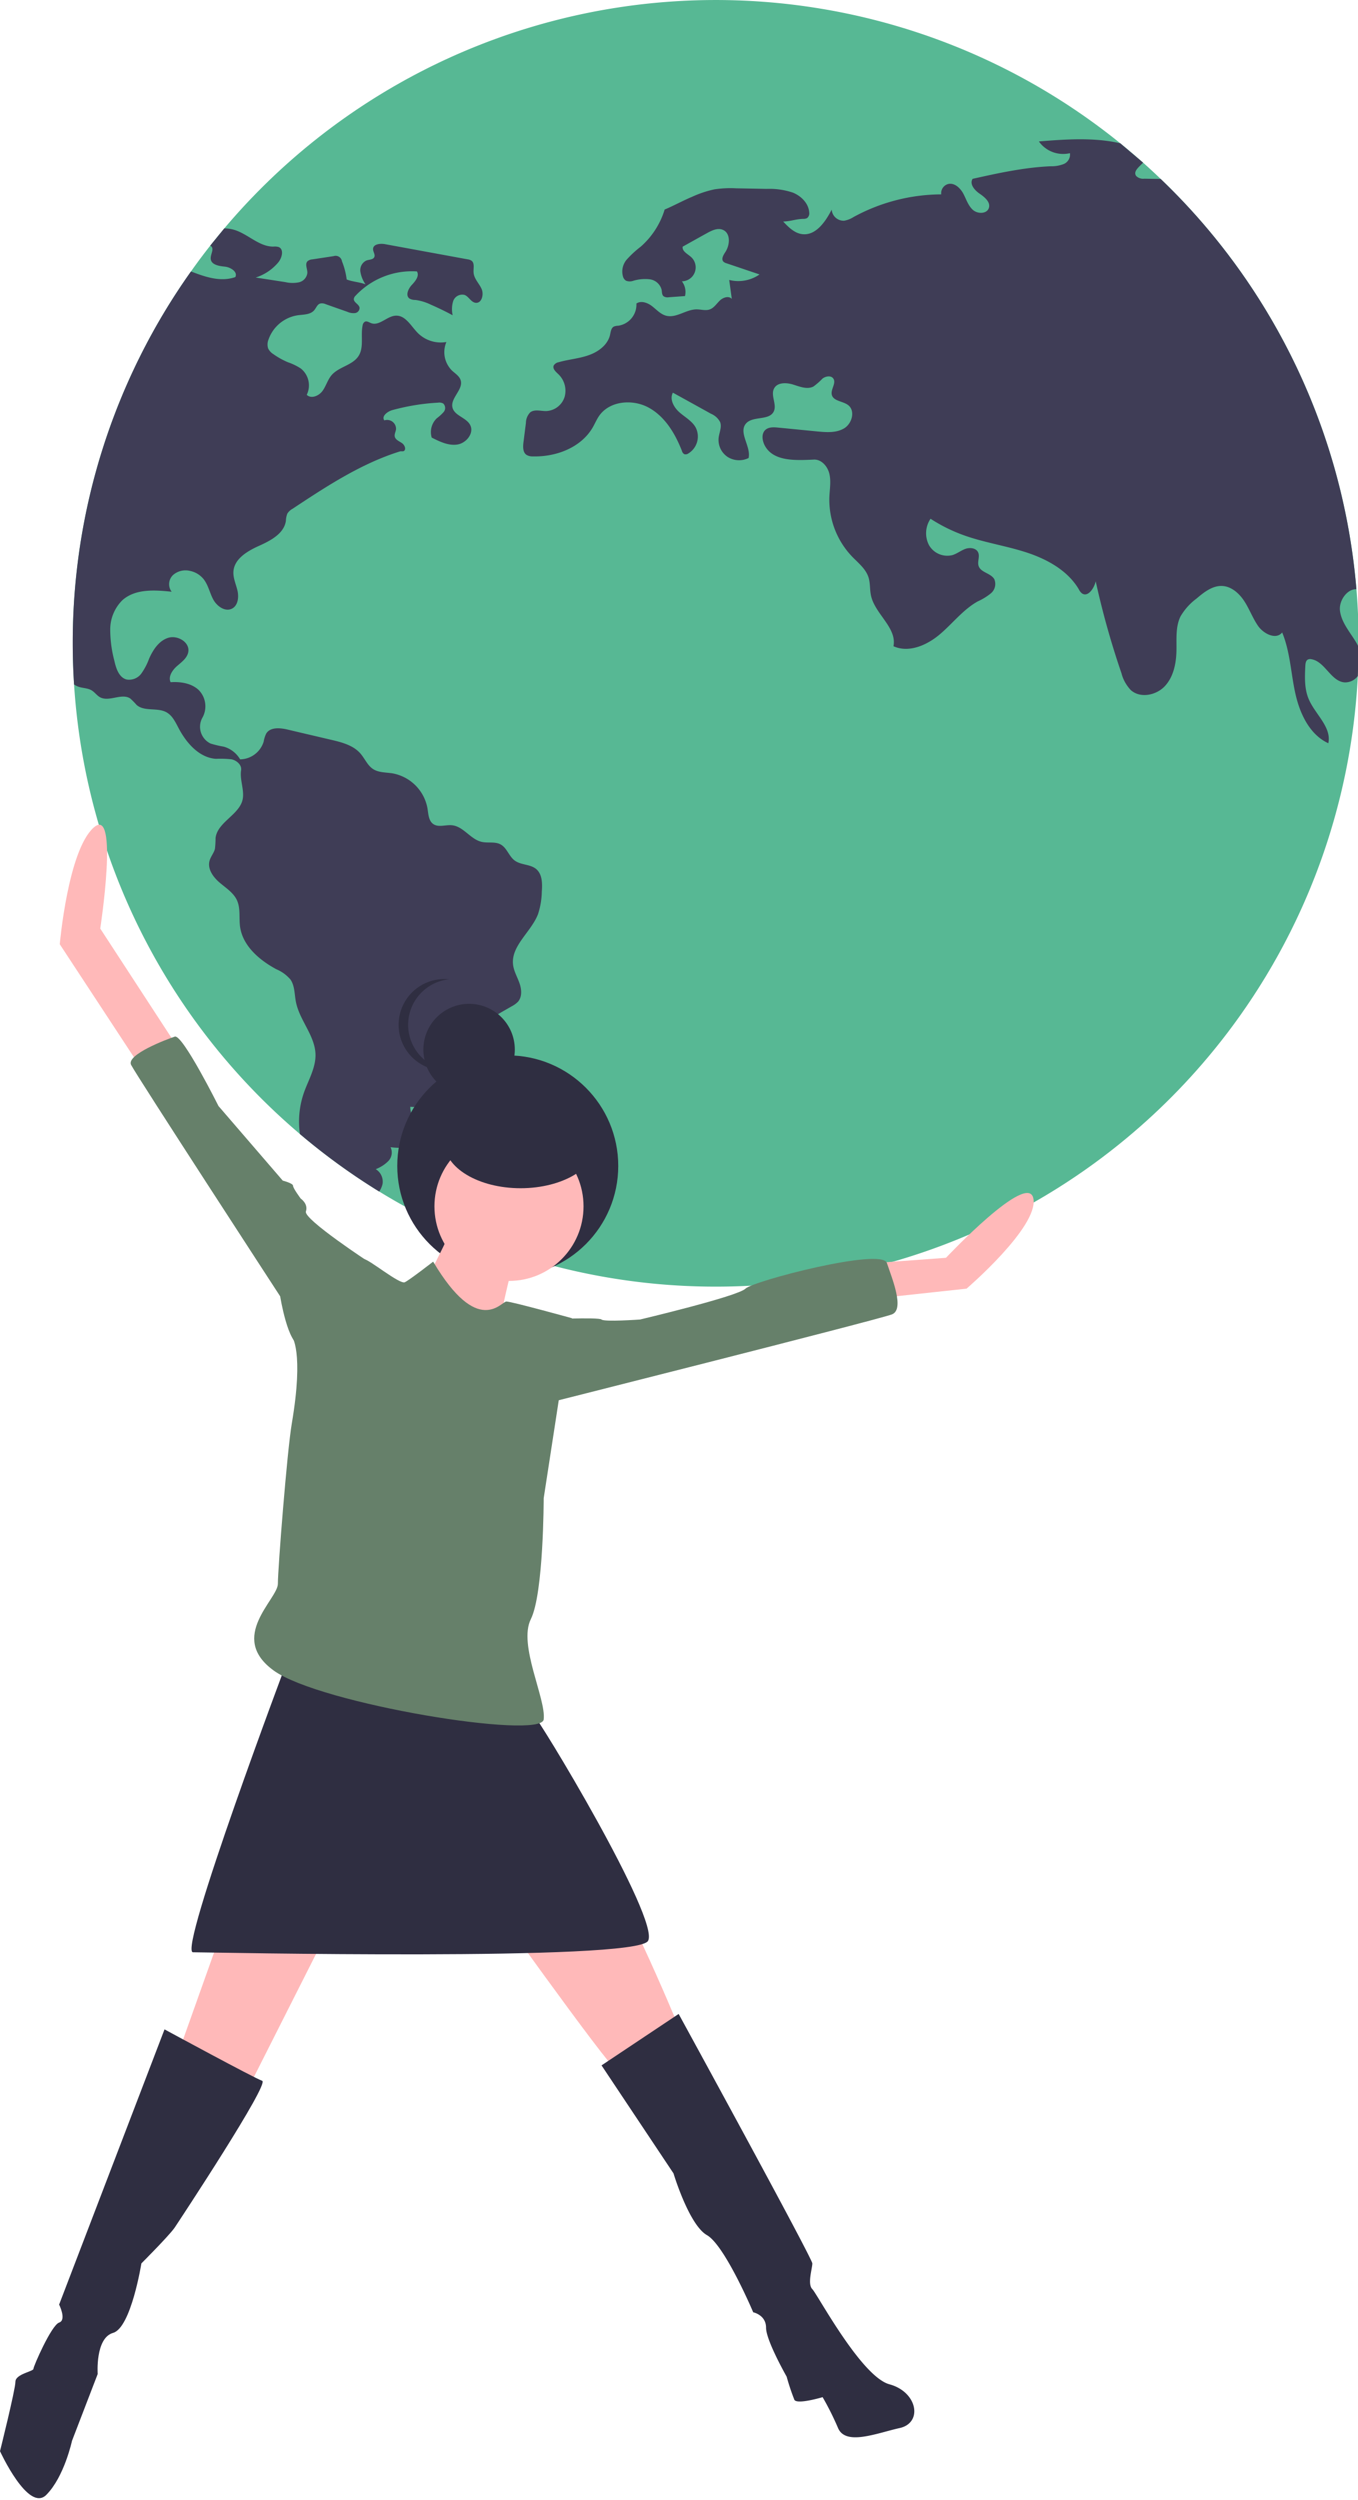 <svg width="381" height="701" xmlns="http://www.w3.org/2000/svg" data-name="Layer 1">
 <title>the_world_is_mine</title>

 <g>
  <title>Layer 1</title>
  <path id="svg_6" fill="#57b894" d="m381.184,180.392l0,1.08q-0.037,4.068 -0.233,8.099a180.387,180.387 0 0 1 -360.173,2.356q-0.368,-5.724 -0.368,-11.535a179.493,179.493 0 0 1 33.169,-104.269q2.595,-3.681 5.399,-7.228c1.288,-1.644 2.614,-3.252 3.951,-4.847a180.421,180.421 0 0 1 251.388,-23.855c2.172,1.755 4.307,3.571 6.393,5.424q2.503,2.227 4.921,4.553a179.899,179.899 0 0 1 54.926,115.055q0.626,7.51 0.626,15.167z"/>
  <path id="svg_7" fill="#3f3d56" d="m58.979,68.895a1.003,1.003 0 0 1 0.245,0.147c0.969,0.798 -0.245,2.332 -0.098,3.595c0.172,1.62 2.332,1.976 3.964,2.135c1.632,0.172 3.694,1.485 2.921,2.933c-4.099,1.411 -8.246,0.025 -12.431,-1.583a179.494,179.494 0 0 0 -33.169,104.269q0,5.817 0.368,11.535a4.662,4.662 0 0 0 1.117,0.601c1.227,0.466 2.651,0.38 3.78,1.043c0.896,0.528 1.497,1.46 2.393,1.951c2.565,1.399 6.123,-1.288 8.516,0.38a22.004,22.004 0 0 1 1.755,1.792c2.209,1.914 5.841,0.626 8.394,2.062c1.644,0.92 2.491,2.761 3.375,4.43c2.197,4.172 5.755,8.271 10.455,8.602a28.155,28.155 0 0 1 4.442,0.147c1.448,0.331 2.871,1.595 2.638,3.056c-0.405,2.516 0.834,5.264 0.503,7.78c-0.601,4.602 -7.117,6.614 -7.67,11.216a27.711,27.711 0 0 1 -0.172,3.031c-0.295,1.203 -1.203,2.184 -1.522,3.387c-0.614,2.27 1.019,4.54 2.798,6.062c1.792,1.534 3.927,2.859 4.908,4.994c1.031,2.27 0.528,4.908 0.859,7.375c0.736,5.387 5.387,9.375 10.173,11.952a10.622,10.622 0 0 1 3.976,2.896c1.227,1.779 1.104,4.123 1.522,6.246c1.006,5.191 5.375,9.473 5.497,14.762c0.086,3.767 -2,7.179 -3.252,10.725a24.752,24.752 0 0 0 -1.117,11.584a181.251,181.251 0 0 0 22.248,16.137a6.482,6.482 0 0 0 0.92,-2.062a4.077,4.077 0 0 0 -1.902,-4.221a10.088,10.088 0 0 0 3.522,-2.258a3.455,3.455 0 0 0 0.638,-3.902c2.16,0.27 4.724,0.405 6.148,-1.252c1.141,-1.325 1.068,-3.313 0.614,-4.994c-0.454,-1.693 -1.215,-3.325 -1.227,-5.08a91.382,91.382 0 0 0 14.995,-0.503a9.734,9.734 0 0 0 -4.565,-5.718c2.258,-0.38 4.307,-3.08 5.019,-5.252a13.378,13.378 0 0 0 0.098,-6.786a3.61,3.61 0 0 1 -0.074,-1.767a3.477,3.477 0 0 1 1.792,-1.73q5.596,-3.221 11.191,-6.43a6.747,6.747 0 0 0 1.792,-1.313c1.166,-1.387 0.994,-3.46 0.393,-5.166s-1.558,-3.313 -1.792,-5.105c-0.687,-5.363 5.056,-9.216 6.995,-14.271a21.434,21.434 0 0 0 1.055,-6.246c0.16,-2.282 0.172,-4.921 -1.571,-6.381c-1.681,-1.411 -4.295,-1.092 -6.05,-2.405c-1.608,-1.203 -2.16,-3.522 -3.915,-4.491c-1.595,-0.884 -3.583,-0.319 -5.363,-0.736c-3.117,-0.724 -5.08,-4.319 -8.271,-4.651c-1.792,-0.196 -3.829,0.687 -5.301,-0.356c-1.301,-0.933 -1.35,-2.786 -1.595,-4.356a12.169,12.169 0 0 0 -9.817,-9.842c-1.853,-0.295 -3.865,-0.184 -5.448,-1.203c-1.595,-1.031 -2.319,-2.957 -3.583,-4.393c-2.012,-2.295 -5.203,-3.117 -8.185,-3.816q-6.074,-1.417 -12.136,-2.847c-2.147,-0.515 -4.921,-0.785 -6.087,1.104a8.302,8.302 0 0 0 -0.712,2.27a7.04,7.04 0 0 1 -6.602,4.958a7.801,7.801 0 0 0 -4.589,-3.559a28.957,28.957 0 0 1 -3.73,-0.884a5.227,5.227 0 0 1 -2.258,-7.252a6.511,6.511 0 0 0 -1.117,-7.817c-2.062,-1.853 -5.043,-2.307 -7.817,-2.123c-0.724,-1.583 0.491,-3.362 1.792,-4.516c1.313,-1.141 2.896,-2.27 3.178,-3.988c0.454,-2.7 -2.994,-4.749 -5.608,-3.951c-2.614,0.81 -4.283,3.35 -5.387,5.853a17.653,17.653 0 0 1 -2.172,4.16a4.264,4.264 0 0 1 -4.123,1.693c-2.16,-0.552 -2.982,-3.117 -3.46,-5.277a34.407,34.407 0 0 1 -1.153,-8.848a11.55,11.55 0 0 1 3.338,-8.05c3.571,-3.289 9.068,-2.97 13.891,-2.442a3.538,3.538 0 0 1 0.368,-4.663a5.302,5.302 0 0 1 4.81,-1.178a6.6,6.6 0 0 1 3.718,2.221c1.374,1.669 1.767,3.939 2.798,5.829c1.043,1.902 3.375,3.522 5.277,2.503c1.657,-0.884 1.914,-3.166 1.509,-4.994c-0.417,-1.816 -1.288,-3.595 -1.141,-5.461c0.282,-3.546 3.976,-5.694 7.228,-7.154s6.97,-3.436 7.485,-6.97a6.513,6.513 0 0 1 0.393,-2.012a3.934,3.934 0 0 1 1.46,-1.374c9.486,-6.271 19.143,-12.627 29.991,-16.051c0.564,-0.184 0.626,0.012 1.203,-0.123c0.81,-0.466 0.27,-1.755 -0.503,-2.27s-1.804,-0.92 -2,-1.828c-0.135,-0.663 0.258,-1.325 0.356,-2a2.497,2.497 0 0 0 -3.276,-2.528c-0.871,-1.153 0.847,-2.491 2.246,-2.884a61.333,61.333 0 0 1 12.823,-2.086a2.283,2.283 0 0 1 1.46,0.245a1.735,1.735 0 0 1 0.11,2.381a13.44,13.44 0 0 1 -1.951,1.779a5.36,5.36 0 0 0 -1.399,5.387c2.27,1.153 4.724,2.344 7.24,1.939c2.503,-0.405 4.724,-3.227 3.546,-5.473c-1.092,-2.098 -4.393,-2.577 -4.958,-4.872c-0.663,-2.687 3.141,-5.08 2.282,-7.706c-0.368,-1.153 -1.522,-1.841 -2.405,-2.663a7.26,7.26 0 0 1 -1.583,-8.025a9.144,9.144 0 0 1 -8.001,-2.503c-1.914,-1.927 -3.436,-4.982 -6.16,-4.884c-2.491,0.074 -4.639,2.982 -6.97,2.098c-0.577,-0.221 -1.178,-0.663 -1.73,-0.405a1.43,1.43 0 0 0 -0.65,1.068c-0.589,2.835 0.429,6.062 -1.117,8.516c-1.681,2.663 -5.571,3.031 -7.608,5.436c-1.104,1.301 -1.534,3.056 -2.552,4.43s-3.166,2.258 -4.393,1.055a6.047,6.047 0 0 0 -1.644,-7.363a15.812,15.812 0 0 0 -3.632,-1.767a21.557,21.557 0 0 1 -4.062,-2.258a4.025,4.025 0 0 1 -1.485,-1.595a3.668,3.668 0 0 1 0.098,-2.528a10.332,10.332 0 0 1 8.209,-6.798c1.62,-0.221 3.51,-0.147 4.589,-1.387c0.564,-0.65 0.859,-1.644 1.693,-1.902a2.469,2.469 0 0 1 1.558,0.184c2.025,0.712 4.037,1.423 6.062,2.135a4.152,4.152 0 0 0 2.16,0.356a1.453,1.453 0 0 0 1.264,-1.534c-0.196,-1.006 -1.743,-1.485 -1.595,-2.503a1.591,1.591 0 0 1 0.503,-0.859a21.683,21.683 0 0 1 17.192,-6.786c0.761,1.264 -0.442,2.749 -1.46,3.816c-1.006,1.08 -1.816,2.994 -0.589,3.816a3.233,3.233 0 0 0 1.608,0.368a14.021,14.021 0 0 1 4.295,1.301c2.098,0.908 4.16,1.914 6.172,2.994a7.782,7.782 0 0 1 0.147,-3.976a2.7,2.7 0 0 1 3.191,-1.73c1.203,0.466 1.816,2.062 3.105,2.209c1.706,0.196 2.381,-2.332 1.669,-3.902s-2.135,-2.871 -2.246,-4.602c-0.086,-1.153 0.356,-2.589 -0.564,-3.289a2.441,2.441 0 0 0 -1.092,-0.393q-11.559,-2.117 -23.131,-4.246c-1.374,-0.258 -3.35,-0.061 -3.411,1.325c-0.037,0.785 0.663,1.558 0.356,2.27c-0.331,0.761 -1.411,0.699 -2.197,0.969a2.982,2.982 0 0 0 -1.718,3.154a8.596,8.596 0 0 0 1.448,3.546c-1.509,-0.626 -3.78,-0.736 -5.289,-1.374a20.356,20.356 0 0 0 -1.325,-5.093a1.797,1.797 0 0 0 -2.344,-1.448c-1.988,0.307 -3.976,0.601 -5.964,0.908a2.307,2.307 0 0 0 -1.362,0.528c-0.773,0.822 -0.012,2.135 -0.037,3.264a3.059,3.059 0 0 1 -2.368,2.638a8.927,8.927 0 0 1 -3.78,-0.049c-2.786,-0.429 -5.559,-0.859 -8.344,-1.288a13.669,13.669 0 0 0 6.307,-4.221c1.104,-1.301 1.693,-3.73 0.098,-4.344a3.807,3.807 0 0 0 -1.448,-0.11c-3.78,0.025 -6.761,-3.129 -10.296,-4.467a10.12,10.12 0 0 0 -3.473,-0.638l-3.951,4.847z"/>
  <path id="svg_8" fill="#3f3d56" d="m380.951,189.57a4.431,4.431 0 0 1 -3.755,1.779c-3.841,-0.331 -5.461,-5.866 -9.265,-6.491a1.483,1.483 0 0 0 -1.006,0.098c-0.564,0.307 -0.663,1.068 -0.699,1.706c-0.16,3.166 -0.295,6.455 0.945,9.375c1.804,4.27 6.479,7.854 5.498,12.382c-5.277,-2.442 -8.025,-8.369 -9.265,-14.051c-1.252,-5.682 -1.448,-11.645 -3.681,-17.02c-1.706,2.172 -5.264,0.38 -6.811,-1.902c-1.473,-2.16 -2.381,-4.663 -3.804,-6.86c-1.423,-2.184 -3.608,-4.148 -6.209,-4.27c-2.736,-0.123 -5.117,1.755 -7.203,3.534a16.67,16.67 0 0 0 -4.479,4.982c-1.46,2.945 -1.08,6.406 -1.153,9.682c-0.074,3.534 -0.822,7.277 -3.24,9.878c-2.417,2.589 -6.872,3.497 -9.535,1.153a10.756,10.756 0 0 1 -2.663,-4.798a233.479,233.479 0 0 1 -7.215,-25.745c-0.442,1.988 -2.197,4.553 -3.865,3.387a3.447,3.447 0 0 1 -0.884,-1.153c-3.117,-5.264 -8.872,-8.43 -14.701,-10.332c-5.817,-1.89 -11.94,-2.773 -17.695,-4.859a45.242,45.242 0 0 1 -9.191,-4.577a7.237,7.237 0 0 0 -0.442,7.387a5.918,5.918 0 0 0 6.651,2.786c1.276,-0.417 2.356,-1.301 3.62,-1.743c1.264,-0.429 2.97,-0.221 3.522,1.006c0.54,1.166 -0.27,2.577 0.135,3.804c0.601,1.853 3.411,2 4.393,3.694a3.419,3.419 0 0 1 -0.92,3.951a16.538,16.538 0 0 1 -3.706,2.282c-4.123,2.295 -7.056,6.209 -10.664,9.252c-3.608,3.056 -8.7,5.277 -12.995,3.325c1.019,-5.191 -5.154,-8.995 -6.295,-14.161c-0.38,-1.706 -0.184,-3.51 -0.712,-5.166c-0.773,-2.405 -2.908,-4.05 -4.651,-5.866a23.056,23.056 0 0 1 -6.32,-16.75c0.098,-2.135 0.491,-4.307 0,-6.393c-0.479,-2.074 -2.209,-4.086 -4.344,-4c-4.872,0.221 -11.02,0.589 -13.572,-3.571c-0.92,-1.485 -1.313,-3.657 0.012,-4.798c0.933,-0.798 2.307,-0.724 3.522,-0.601c3.669,0.356 7.326,0.724 10.995,1.08c2.565,0.245 5.338,0.454 7.547,-0.884s3.166,-4.908 1.117,-6.491c-1.485,-1.153 -4.16,-1.092 -4.602,-2.921c-0.356,-1.534 1.338,-3.264 0.417,-4.553c-0.65,-0.908 -2.123,-0.663 -3.019,0.025a19.721,19.721 0 0 1 -2.54,2.221c-1.755,0.908 -3.841,0.037 -5.731,-0.552s-4.418,-0.638 -5.326,1.117c-1.031,1.951 0.896,4.528 -0.11,6.491c-1.35,2.589 -5.89,1.117 -7.78,3.35c-2.16,2.552 1.473,6.381 0.749,9.645a6.013,6.013 0 0 1 -5.927,-0.331a5.738,5.738 0 0 1 -2.479,-5.35c0.172,-1.473 0.945,-2.982 0.429,-4.369a5.1,5.1 0 0 0 -2.589,-2.368q-5.338,-2.963 -10.676,-5.902c-0.994,1.841 0.258,4.111 1.828,5.498c1.558,1.374 3.522,2.417 4.553,4.234a5.564,5.564 0 0 1 -2.086,7.338a1.294,1.294 0 0 1 -1.068,0.184a1.479,1.479 0 0 1 -0.687,-0.92c-1.877,-4.823 -4.712,-9.572 -9.228,-12.087c-4.528,-2.528 -11.02,-2 -13.989,2.233c-0.699,1.006 -1.178,2.16 -1.792,3.227c-3.252,5.657 -10.246,8.332 -16.775,8.16a3.233,3.233 0 0 1 -1.828,-0.429c-1.055,-0.724 -1.006,-2.27 -0.847,-3.546c0.233,-1.804 0.454,-3.595 0.687,-5.399a4.324,4.324 0 0 1 1.19,-2.957c1.215,-0.957 2.957,-0.356 4.504,-0.38a5.673,5.673 0 0 0 5.166,-3.988a6.411,6.411 0 0 0 -1.792,-6.381c-0.699,-0.663 -1.644,-1.497 -1.276,-2.393a1.989,1.989 0 0 1 1.387,-0.933c2.761,-0.798 5.694,-1.006 8.406,-1.963c2.724,-0.945 5.363,-2.884 6.013,-5.694c0.196,-0.859 0.282,-1.902 1.055,-2.332a3.418,3.418 0 0 1 1.227,-0.245a5.972,5.972 0 0 0 5.117,-6.222c1.301,-0.908 3.129,-0.233 4.393,0.736c1.252,0.969 2.368,2.246 3.902,2.663c2.859,0.785 5.62,-1.755 8.59,-1.767c1.252,0 2.54,0.442 3.706,0.012c1.19,-0.429 1.902,-1.608 2.81,-2.479c0.92,-0.884 2.516,-1.411 3.362,-0.466c-0.245,-1.779 -0.479,-3.546 -0.724,-5.313a10.445,10.445 0 0 0 8.504,-1.546c-3.092,-1.043 -6.172,-2.086 -9.265,-3.129a1.999,1.999 0 0 1 -0.871,-0.466c-0.675,-0.724 0,-1.853 0.54,-2.675c1.313,-1.976 1.534,-5.228 -0.626,-6.209c-1.473,-0.675 -3.154,0.135 -4.565,0.92c-2.258,1.252 -4.516,2.516 -6.774,3.767c-0.209,1.288 1.362,2.025 2.332,2.884a3.91,3.91 0 0 1 -2.552,6.835a4.898,4.898 0 0 1 0.871,4.135c-1.509,0.11 -3.031,0.221 -4.553,0.331a1.955,1.955 0 0 1 -1.473,-0.295c-0.491,-0.429 -0.417,-1.19 -0.54,-1.828a3.95,3.95 0 0 0 -3.338,-2.908a11.523,11.523 0 0 0 -4.651,0.429a2.834,2.834 0 0 1 -2.012,-0.049a2.008,2.008 0 0 1 -0.785,-1.006a5.131,5.131 0 0 1 1.031,-4.933a28.238,28.238 0 0 1 3.878,-3.571a22.606,22.606 0 0 0 6.737,-10.431c2.503,-1.055 5.093,-2.479 7.608,-3.534a30.393,30.393 0 0 1 6.32,-2.123a29.864,29.864 0 0 1 6.197,-0.295c2.822,0.049 5.657,0.098 8.479,0.16a20.407,20.407 0 0 1 7.424,1.068c2.319,0.957 4.369,3.031 4.528,5.534a1.699,1.699 0 0 1 -0.552,1.558a1.988,1.988 0 0 1 -1.068,0.245c-2.344,0.074 -3.338,0.663 -5.682,0.749c1.485,1.583 3.154,3.252 5.313,3.534c3.804,0.491 6.541,-3.448 8.295,-6.872a3.349,3.349 0 0 0 3.497,3.105a7.053,7.053 0 0 0 2.638,-1.031a51.899,51.899 0 0 1 24.604,-6.356a2.649,2.649 0 0 1 2.025,-2.921c1.755,-0.344 3.325,1.166 4.172,2.736c0.834,1.571 1.362,3.387 2.712,4.565c1.338,1.178 3.927,1.117 4.454,-0.577c0.515,-1.632 -1.19,-3.031 -2.602,-4c-1.423,-0.957 -2.908,-2.736 -1.951,-4.16c7.215,-1.608 14.492,-3.203 21.892,-3.522a9.316,9.316 0 0 0 3.681,-0.638a2.861,2.861 0 0 0 1.718,-3.031a8.367,8.367 0 0 1 -8.713,-3.289c7.596,-0.626 15.548,-1.178 22.849,0.528l6.393,5.424c-1.215,1.264 -2.835,2.454 -1.951,3.718a2.72,2.72 0 0 0 2.246,0.773c1.546,0.025 3.092,0.061 4.626,0.061a179.899,179.899 0 0 1 54.926,115.055c-2.577,-0.098 -4.945,3.166 -4.614,6.013c0.393,3.301 2.773,5.952 4.479,8.798a13.408,13.408 0 0 1 0.761,1.436l-0.233,8.099z"/>
  <circle id="svg_9" fill="#2f2e41" r="31" cy="326.945" cx="142.454"/>
  <path id="svg_10" fill="#ffb9b9" d="m127.656,342.606s-10.097,22.358 -12.982,23.079s23.8,13.703 23.8,13.703s5.049,-27.406 7.212,-28.849s-18.03,-7.933 -18.03,-7.933z"/>
  <polygon id="svg_11" fill="#ffb9b9" points="67.795,525.796 49.043,578.445 69.237,586.379 103.856,517.863 67.795,525.796 "/>
  <path id="svg_12" fill="#ffb9b9" d="m133.426,527.238s37.503,52.649 39.667,53.37s17.309,-12.261 17.309,-12.261s-18.752,-45.437 -24.521,-47.601s-32.455,6.491 -32.455,6.491z"/>
  <path id="svg_13" fill="#2f2e41" d="m46.158,569.069l-29.57,77.171s2.164,4.327 0,5.049s-7.212,12.261 -7.212,12.982s-5.049,1.442 -5.049,3.606s-4.327,19.473 -4.327,19.473s7.933,17.309 12.982,12.261s7.212,-15.146 7.212,-15.146l7.212,-18.752s-0.721,-10.097 4.327,-11.54s7.933,-19.473 7.933,-19.473s7.933,-7.933 9.376,-10.097s26.685,-40.388 24.521,-41.11s-27.406,-14.424 -27.406,-14.424z"/>
  <path id="svg_14" fill="#2f2e41" d="m168.766,579.166l21.637,-14.424s37.503,68.516 37.503,69.958s-1.442,5.77 0,7.212s13.703,24.521 21.637,26.685s9.376,10.818 2.885,12.261s-15.146,5.049 -17.309,0a79.371,79.371 0 0 0 -4.327,-8.655s-7.212,2.164 -7.933,0.721a66.371,66.371 0 0 1 -2.164,-6.491s-5.77,-10.097 -5.77,-13.703s-3.606,-4.327 -3.606,-4.327s-7.933,-18.752 -12.982,-21.637s-9.376,-17.309 -9.376,-17.309l-20.194,-30.291z"/>
  <circle id="svg_15" fill="#ffb9b9" r="20.915" cy="338.279" cx="142.802"/>
  <path id="svg_16" fill="#2f2e41" d="m80.777,465.213s-30.955,82.234 -26.628,82.234s124.043,2.605 127.649,-3.165s-31.063,-63.202 -32.505,-63.923s-68.516,-15.146 -68.516,-15.146z"/>
  <path id="svg_17" fill="#ffb9b9" d="m49.764,293.563l-21.637,-33.176s5.351,-34.802 -1.862,-28.311s-9.495,32.704 -9.495,32.704l25.059,38.16l7.933,-9.376z"/>
  <path id="svg_18" fill="#ffb9b9" d="m245.936,354.145l19.473,-1.442s23.079,-24.521 24.521,-16.588s-18.752,25.243 -18.752,25.243l-26.685,2.885l1.442,-10.097z"/>
  <circle id="svg_21" fill="#2f2e41" r="12.827" cy="294.318" cx="131.61"/>
  <path id="svg_22" fill="#2f2e41" d="m114.507,287.37a12.829,12.829 0 0 1 11.491,-12.758a12.971,12.971 0 0 0 -1.336,-0.069a12.827,12.827 0 1 0 0,25.655a12.968,12.968 0 0 0 1.336,-0.069a12.829,12.829 0 0 1 -11.491,-12.758z"/>
  <ellipse id="svg_23" fill="#2f2e41" ry="12.827" rx="21.379" cy="320.372" cx="146.06"/>
  <path id="svg_19" fill="#66806a" d="m103.856,361.358l0,-7.212s-18.752,-12.261 -18.031,-14.424s-1.442,-3.606 -1.442,-3.606s-2.164,-2.885 -2.164,-3.606s-2.885,-1.442 -2.885,-1.442l-18.031,-20.915s-10.097,-20.194 -12.261,-19.473s-13.703,5.049 -12.261,7.933s41.831,64.91 41.831,64.91s2.164,13.703 5.77,13.703s19.473,-15.867 19.473,-15.867z"/>
  <path id="svg_20" fill="#66806a" d="m152.177,370.012s15.867,-0.721 16.588,0s10.818,0 10.818,0s27.406,-6.491 29.57,-8.655s38.225,-11.54 39.667,-7.212s5.049,12.982 1.442,14.424s-100.971,25.964 -100.971,25.964l2.885,-24.521z"/>
  <path id="svg_24" fill="#66806a" d="m121.526,353.785s-6.491,5.049 -7.933,5.77s-10.097,-6.491 -11.54,-6.491s-20.194,21.637 -20.194,21.637s3.485,4.014 0,24.521c-1.307,7.691 -3.9,40.572 -3.9,44.9s-14.131,14.962 -1.149,24.338s75.007,19.473 75.728,13.703s-7.212,-20.915 -3.606,-28.128s3.606,-33.897 3.606,-33.897l4.327,-28.128l3.606,-22.358s-16.949,-4.688 -18.391,-4.688s-7.933,10.097 -20.555,-11.179z"/>
 </g>
</svg>